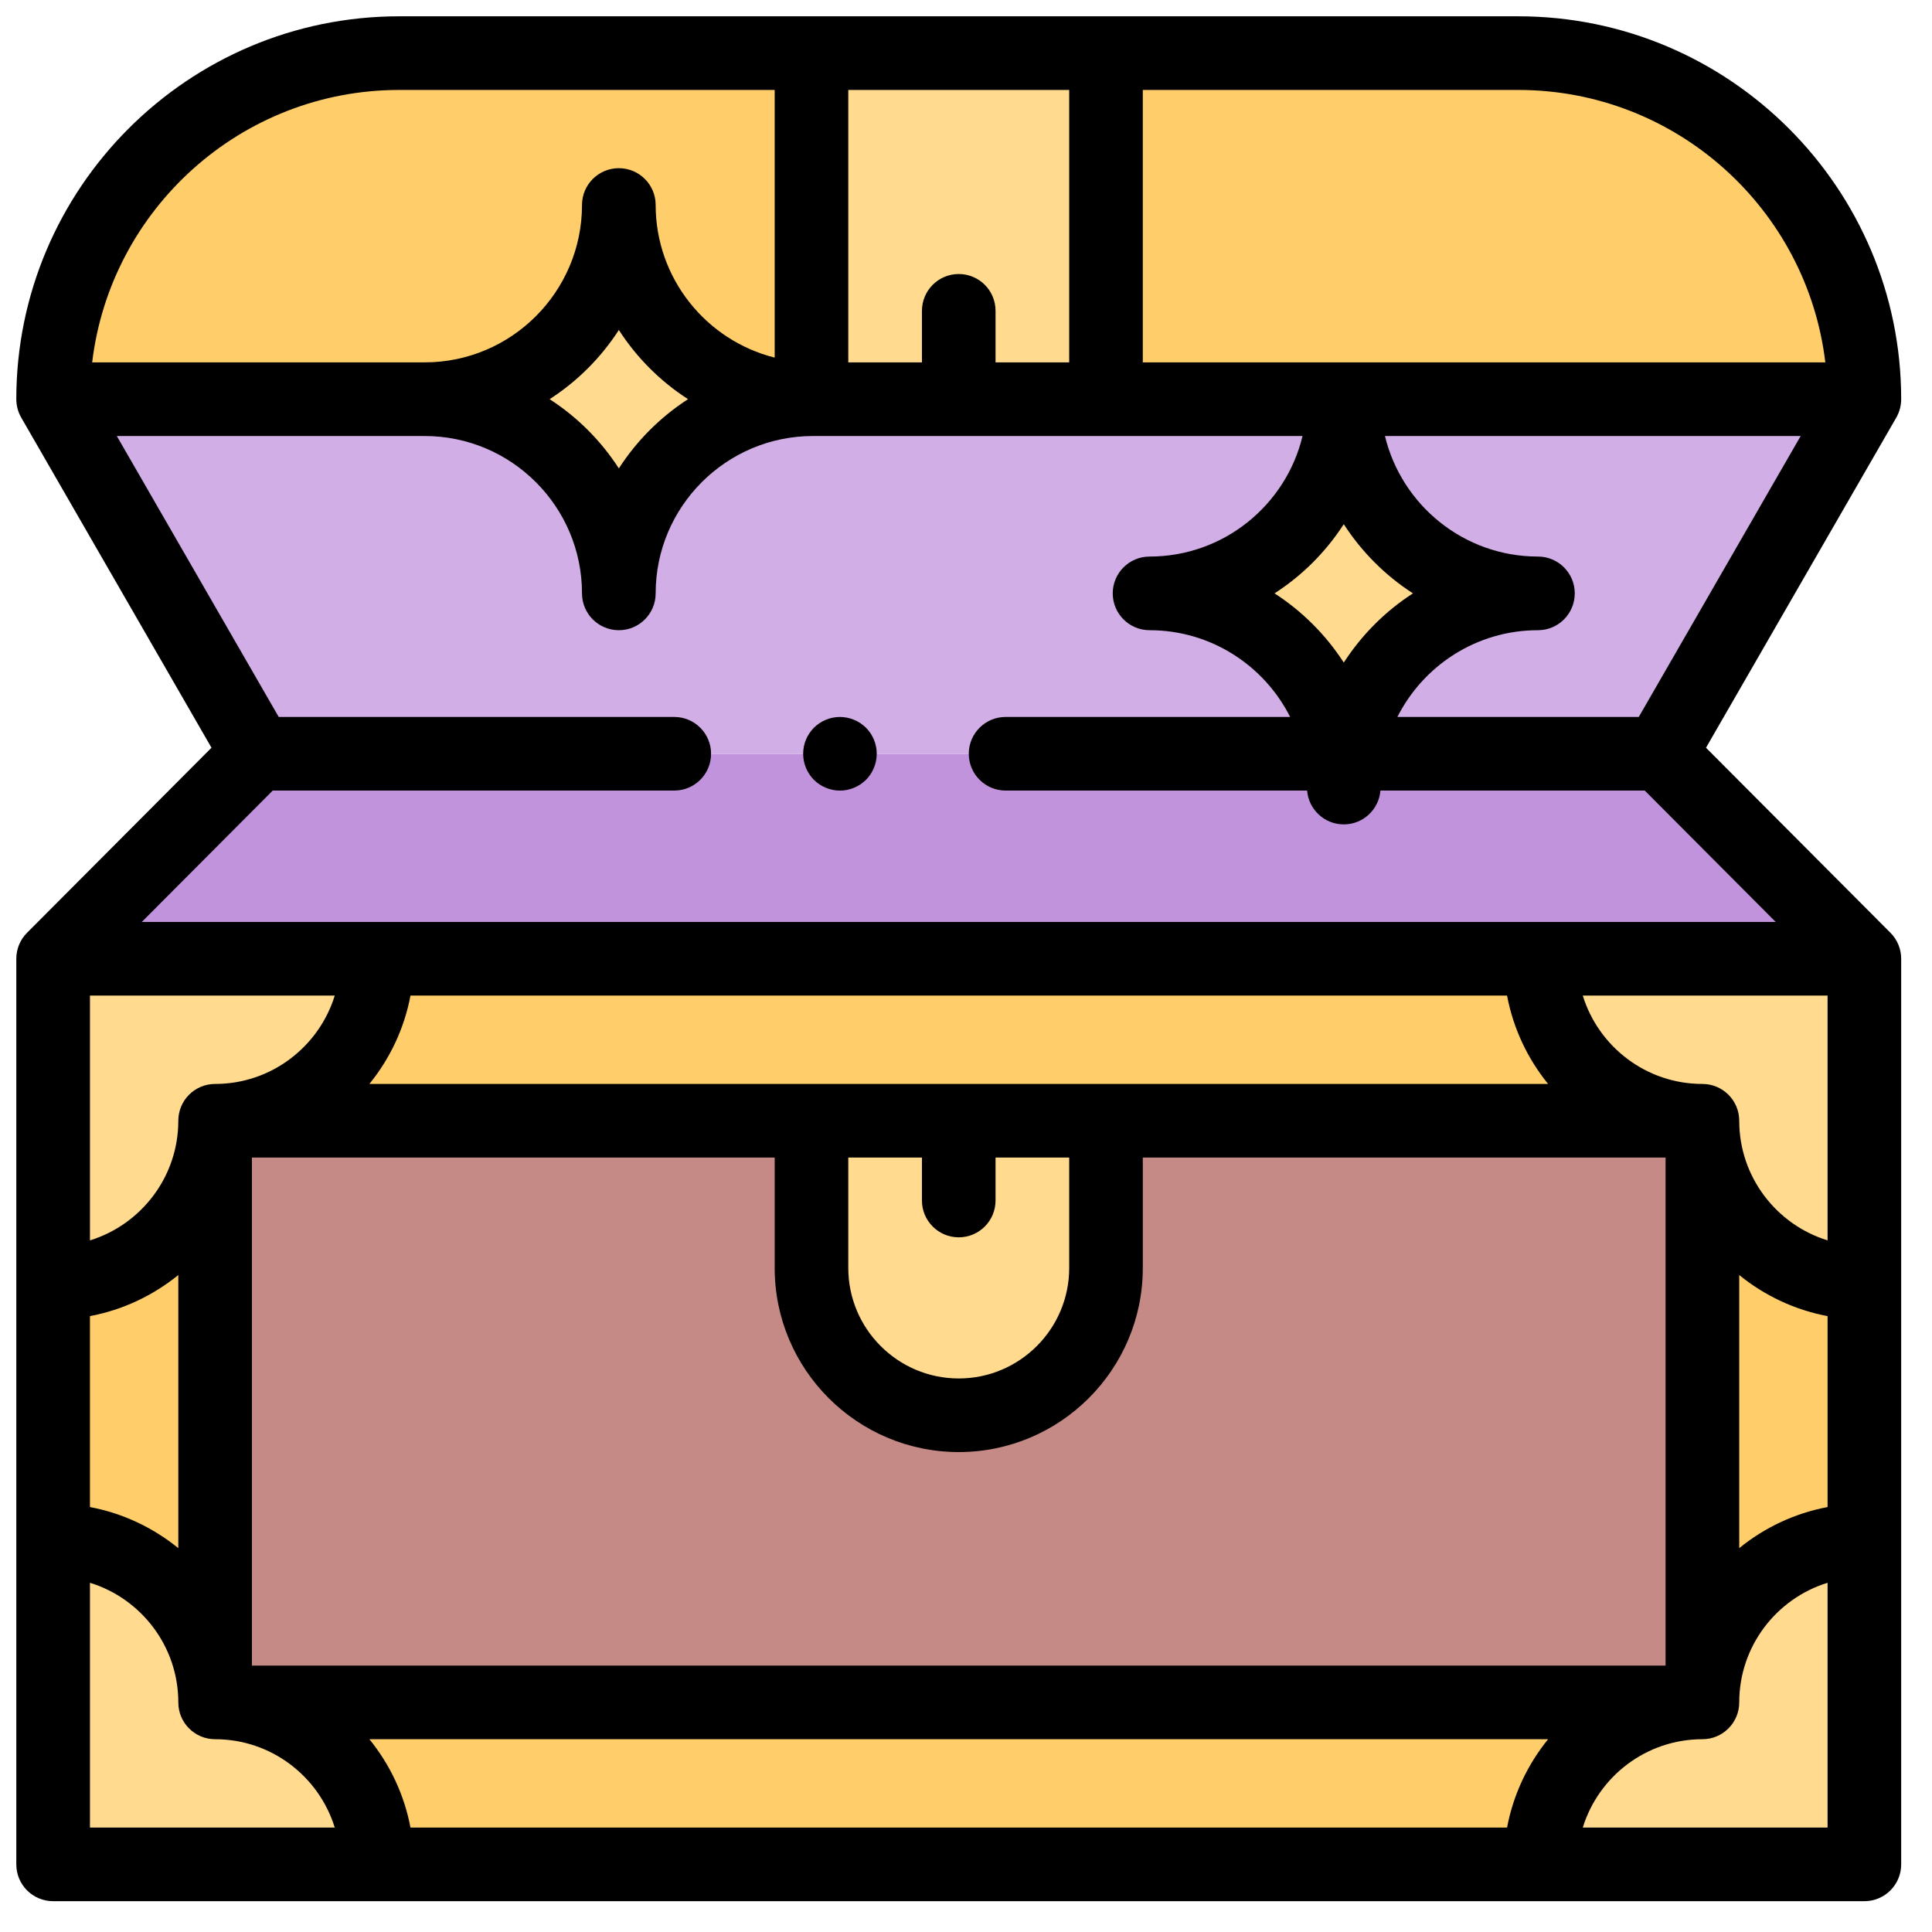 <svg width="41" height="41" viewBox="0 0 41 41" fill="none" xmlns="http://www.w3.org/2000/svg">
<g clip-path="url(#clip0_129_3706)">
<path d="M32.221 1.128H8.471C4.415 1.128 1.127 4.416 1.127 8.471H39.565C39.565 4.416 36.277 1.128 32.221 1.128Z" fill="#FFCD69"/>
<path d="M39.565 20.346L35.229 15.996H5.463L1.127 20.346H39.565Z" fill="#C193DC"/>
<path d="M39.565 8.471L35.239 15.996H5.473L1.137 8.471H39.565Z" fill="#D1AEE5"/>
<path d="M1.127 20.346H39.565V39.565H1.127V20.346Z" fill="#FFCD69"/>
<path d="M32.69 20.346C32.69 22.245 34.229 23.784 36.127 23.784C36.127 25.683 37.666 27.221 39.565 27.221V20.346H32.69ZM8.002 20.346C8.002 22.245 6.463 23.784 4.565 23.784C4.565 25.683 3.026 27.221 1.127 27.221V20.346H8.002ZM8.002 39.565C8.002 37.667 6.463 36.128 4.565 36.128C4.565 34.229 3.026 32.69 1.127 32.69V39.565H8.002ZM32.69 39.565C32.69 37.667 34.229 36.128 36.127 36.128C36.127 34.229 37.666 32.69 39.565 32.69V39.565H32.69Z" fill="#FFDA8F"/>
<path d="M4.565 23.784H36.127V36.128H4.565V23.784Z" fill="#C68A86"/>
<path d="M20.346 30.034C18.62 30.034 17.221 28.635 17.221 26.909V23.784H23.471V26.909C23.471 28.635 22.072 30.034 20.346 30.034ZM17.221 1.128H23.471V8.471H17.221V1.128ZM28.517 16.714C28.517 14.438 26.672 12.592 24.396 12.592C26.672 12.592 28.517 10.748 28.517 8.471C28.517 10.748 30.362 12.592 32.638 12.592C30.362 12.592 28.517 14.438 28.517 16.714Z" fill="#FFDA8F"/>
<path d="M13.133 12.592C13.133 10.316 11.288 8.471 9.012 8.471C11.288 8.471 13.133 6.626 13.133 4.35C13.133 6.626 14.978 8.471 17.254 8.471C14.978 8.471 13.133 10.316 13.133 12.592Z" fill="#FFDA8F"/>
<path d="M40.118 19.795V19.795L36.204 15.868L40.242 8.862C40.31 8.743 40.346 8.608 40.346 8.471C40.346 3.991 36.701 0.346 32.221 0.346H8.471C3.991 0.346 0.346 3.991 0.346 8.471C0.346 8.608 0.382 8.743 0.45 8.861L4.488 15.868L0.574 19.795C0.502 19.867 0.444 19.953 0.405 20.048C0.366 20.143 0.346 20.244 0.346 20.346V39.565C0.346 39.997 0.696 40.346 1.127 40.346H39.565C39.996 40.346 40.346 39.997 40.346 39.565V20.346C40.346 20.244 40.326 20.143 40.287 20.048C40.248 19.953 40.191 19.867 40.118 19.795ZM1.909 27.93C2.61 27.798 3.25 27.491 3.784 27.058V32.854C3.25 32.42 2.61 32.114 1.909 31.982V27.93ZM31.982 21.128C32.114 21.829 32.42 22.469 32.853 23.003H7.839C8.273 22.469 8.579 21.829 8.711 21.128H31.982ZM35.346 35.346H5.346V24.565H16.44V26.909C16.44 29.063 18.192 30.815 20.346 30.815C22.5 30.815 24.252 29.063 24.252 26.909V24.565H35.346V35.346ZM20.346 26.258C20.778 26.258 21.127 25.908 21.127 25.477V24.565H22.69V26.909C22.69 28.201 21.639 29.253 20.346 29.253C19.054 29.253 18.002 28.201 18.002 26.909V24.565H19.565V25.477C19.565 25.908 19.915 26.258 20.346 26.258ZM32.853 36.909C32.42 37.442 32.114 38.083 31.982 38.784H8.711C8.579 38.083 8.272 37.442 7.839 36.909H32.853ZM36.909 27.058C37.442 27.491 38.082 27.798 38.784 27.93V31.982C38.082 32.114 37.442 32.42 36.909 32.854V27.058ZM38.784 26.323C37.699 25.988 36.909 24.977 36.909 23.784C36.909 23.352 36.559 23.003 36.127 23.003C34.935 23.003 33.923 22.212 33.589 21.128H38.784V26.323ZM28.517 11.124C28.897 11.712 29.397 12.213 29.985 12.592C29.397 12.972 28.897 13.473 28.517 14.061C28.137 13.473 27.636 12.972 27.048 12.592C27.636 12.213 28.137 11.712 28.517 11.124ZM32.638 13.374C33.069 13.374 33.419 13.024 33.419 12.592C33.419 12.161 33.069 11.811 32.638 11.811C31.065 11.811 29.744 10.719 29.391 9.253H38.213L34.777 15.215H29.655C30.205 14.124 31.335 13.374 32.638 13.374ZM38.736 7.69H24.252V1.909H32.221C35.575 1.909 38.349 4.439 38.736 7.69ZM22.69 1.909V7.69H21.127V6.596C21.127 6.165 20.778 5.815 20.346 5.815C19.915 5.815 19.565 6.165 19.565 6.596V7.69H18.002V1.909H22.69ZM8.471 1.909H16.44V7.589C14.99 7.225 13.914 5.911 13.914 4.35C13.914 3.919 13.564 3.569 13.133 3.569C12.701 3.569 12.351 3.919 12.351 4.35C12.351 6.192 10.853 7.69 9.012 7.69H1.956C2.344 4.439 5.117 1.909 8.471 1.909ZM14.601 8.471C14.013 8.851 13.513 9.352 13.133 9.94C12.753 9.352 12.252 8.851 11.664 8.471C12.252 8.092 12.753 7.591 13.133 7.003C13.512 7.591 14.013 8.092 14.601 8.471ZM5.788 16.777H14.309C14.741 16.777 15.09 16.427 15.09 15.996C15.09 15.565 14.741 15.215 14.309 15.215H5.915L2.479 9.253H9.012C10.853 9.253 12.351 10.751 12.351 12.592C12.351 13.024 12.701 13.374 13.133 13.374C13.564 13.374 13.914 13.024 13.914 12.592C13.914 10.751 15.412 9.253 17.254 9.253H27.642C27.29 10.719 25.968 11.811 24.396 11.811C23.964 11.811 23.614 12.161 23.614 12.592C23.614 13.024 23.964 13.374 24.396 13.374C25.698 13.374 26.829 14.124 27.379 15.215H21.34C20.909 15.215 20.559 15.565 20.559 15.996C20.559 16.427 20.909 16.777 21.34 16.777H27.739C27.771 17.179 28.107 17.495 28.517 17.495C28.927 17.495 29.262 17.179 29.295 16.777H34.904L37.683 19.565H3.009L5.788 16.777ZM7.104 21.128C6.769 22.212 5.758 23.003 4.565 23.003C4.133 23.003 3.784 23.352 3.784 23.784C3.784 24.977 2.993 25.988 1.909 26.323V21.128H7.104ZM1.909 33.589C2.993 33.923 3.784 34.935 3.784 36.128C3.784 36.559 4.133 36.909 4.565 36.909C5.758 36.909 6.769 37.699 7.104 38.784H1.909V33.589ZM33.589 38.784C33.923 37.699 34.935 36.909 36.127 36.909C36.559 36.909 36.909 36.559 36.909 36.128C36.909 34.935 37.699 33.923 38.784 33.589V38.784H33.589Z" fill="black"/>
<path d="M17.825 16.778C18.03 16.778 18.231 16.694 18.378 16.549C18.523 16.402 18.605 16.203 18.606 15.996C18.606 15.791 18.523 15.589 18.378 15.444C18.231 15.298 18.032 15.216 17.825 15.215C17.618 15.215 17.419 15.298 17.272 15.444C17.126 15.591 17.044 15.789 17.044 15.996C17.044 16.202 17.127 16.403 17.272 16.549C17.419 16.695 17.618 16.777 17.825 16.778Z" fill="black"/>
</g>
<defs>
<clipPath id="clip0_129_3706">
<rect width="40" height="40" fill="white" transform="translate(0.346 0.346)"/>
</clipPath>
</defs>
</svg>
